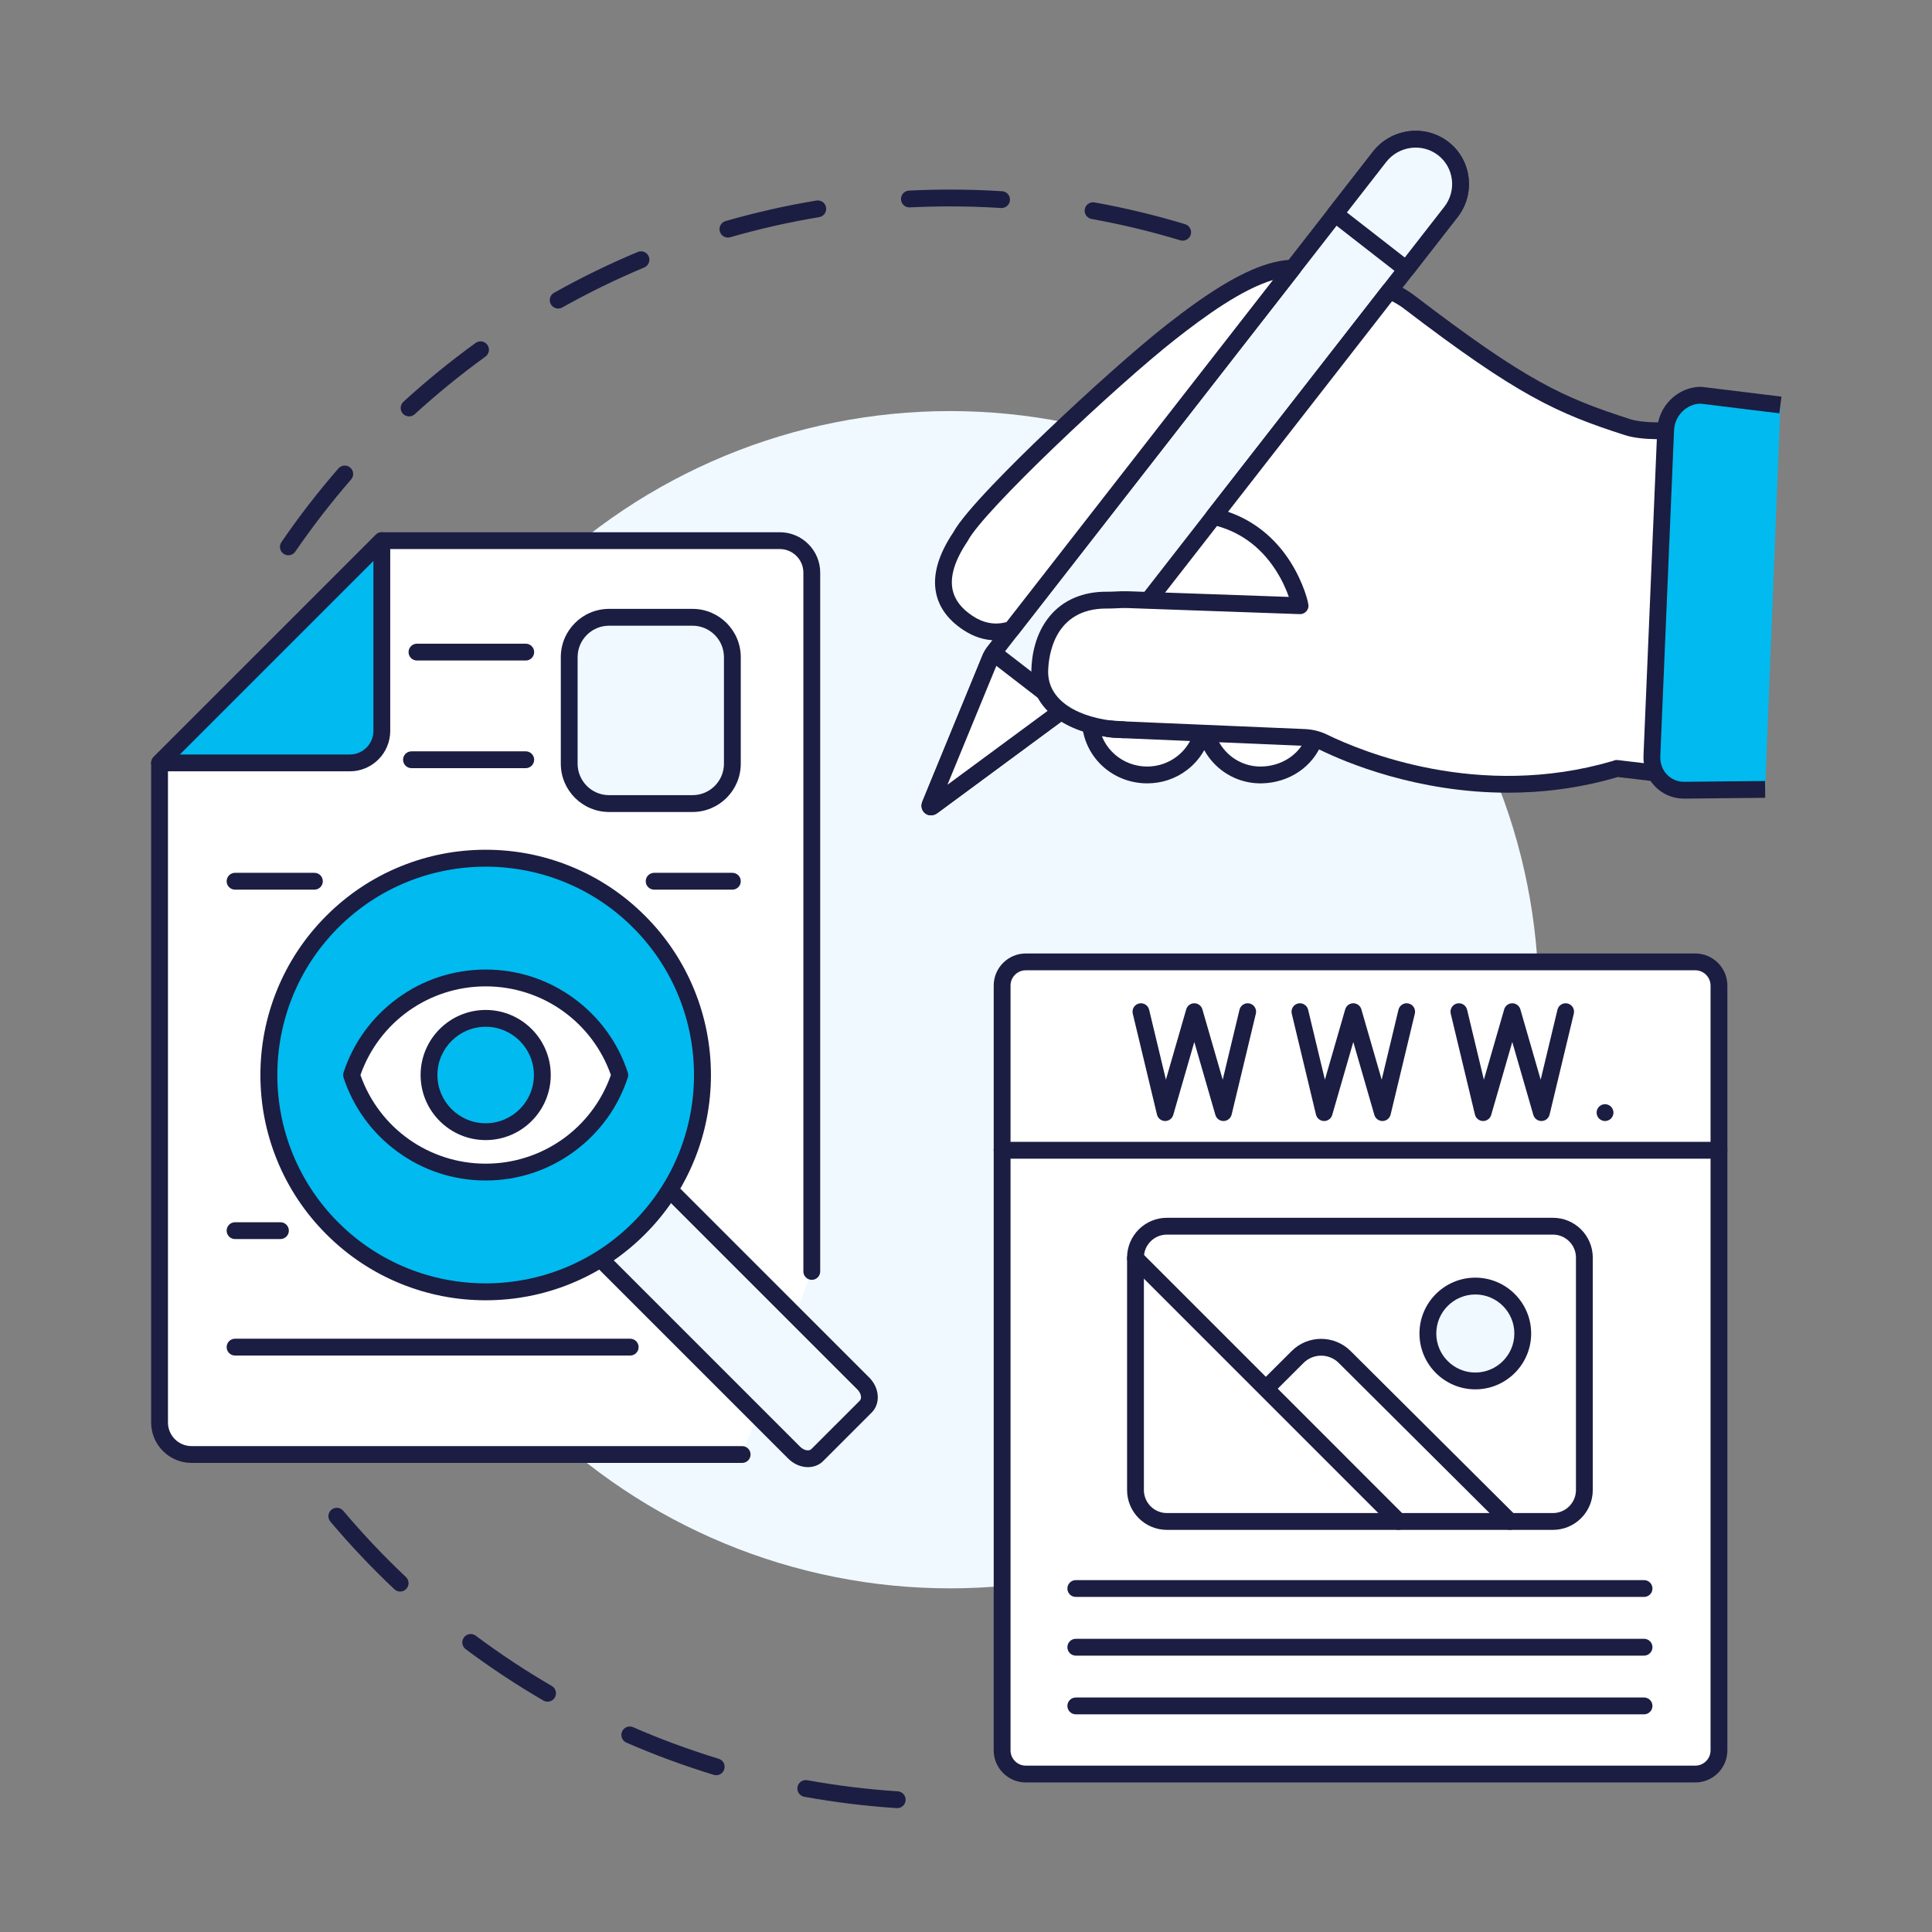 <svg xmlns="http://www.w3.org/2000/svg" xmlns:xlink="http://www.w3.org/1999/xlink" width="1080" zoomAndPan="magnify" viewBox="0 0 810 810" height="1080" preserveAspectRatio="xMidYMid meet" version="1.0"><rect x="0" y="0" width="810" height="810" fill="#808080" stroke="none"/><defs><clipPath id="0170b50189"><path d="M 137 632 L 380 632 L 380 758.422 L 137 758.422 Z M 137 632 " clip-rule="nonzero"/></clipPath><clipPath id="b249749624"><path d="M 692 165 L 746.953 165 L 746.953 332 L 692 332 Z M 692 165 " clip-rule="nonzero"/></clipPath><clipPath id="f919041a2e"><path d="M 689 162 L 746.953 162 L 746.953 335 L 689 335 Z M 689 162 " clip-rule="nonzero"/></clipPath></defs><g clip-path="url(#0170b50189)"><path fill="#1c1d42" d="M 376.176 758.066 C 376.098 758.066 376.02 758.066 375.941 758.059 C 362.969 757.215 349.93 755.617 337.191 753.301 C 335.273 752.953 334.004 751.117 334.352 749.203 C 334.699 747.285 336.535 746.012 338.453 746.363 C 350.926 748.629 363.691 750.195 376.398 751.023 C 378.344 751.148 379.816 752.828 379.688 754.77 C 379.566 756.637 378.016 758.066 376.176 758.066 Z M 300.277 744.266 C 299.938 744.266 299.594 744.219 299.25 744.113 C 286.844 740.336 274.52 735.789 262.621 730.602 C 260.836 729.82 260.023 727.742 260.801 725.957 C 261.578 724.172 263.656 723.355 265.441 724.137 C 277.09 729.215 289.156 733.668 301.305 737.367 C 303.168 737.934 304.219 739.902 303.648 741.766 C 303.188 743.289 301.789 744.266 300.277 744.266 Z M 229.57 713.43 C 228.969 713.43 228.359 713.273 227.801 712.953 C 216.594 706.434 205.637 699.191 195.234 691.418 C 193.672 690.254 193.352 688.043 194.52 686.484 C 195.684 684.926 197.895 684.605 199.453 685.77 C 209.641 693.379 220.371 700.473 231.344 706.855 C 233.027 707.832 233.602 709.992 232.621 711.676 C 231.965 712.801 230.785 713.43 229.57 713.43 Z M 167.762 667.266 C 166.895 667.266 166.023 666.945 165.344 666.305 C 155.902 657.402 146.875 647.859 138.512 637.941 C 137.258 636.453 137.445 634.23 138.934 632.973 C 140.426 631.719 142.648 631.906 143.906 633.398 C 152.094 643.109 160.934 652.457 170.18 661.172 C 171.598 662.508 171.664 664.742 170.328 666.156 C 169.633 666.895 168.699 667.266 167.762 667.266 Z M 167.762 667.266 " fill-opacity="1" fill-rule="nonzero"/></g><path fill="#1c1d42" d="M 120.895 232.801 C 120.207 232.801 119.512 232.602 118.902 232.184 C 117.297 231.082 116.887 228.887 117.988 227.281 C 125.32 216.586 133.359 206.195 141.875 196.398 C 143.152 194.93 145.383 194.773 146.852 196.051 C 148.32 197.328 148.477 199.555 147.199 201.023 C 138.855 210.621 130.984 220.797 123.805 231.27 C 123.121 232.266 122.016 232.801 120.895 232.801 Z M 171.512 174.574 C 170.559 174.574 169.605 174.188 168.91 173.426 C 167.598 171.988 167.695 169.758 169.133 168.445 C 178.711 159.684 188.895 151.387 199.402 143.785 C 200.977 142.645 203.184 142.996 204.324 144.574 C 205.465 146.152 205.113 148.355 203.535 149.5 C 193.246 156.945 183.273 165.07 173.895 173.648 C 173.215 174.27 172.363 174.574 171.512 174.574 Z M 234.02 129.352 C 232.785 129.352 231.59 128.703 230.941 127.551 C 229.988 125.852 230.594 123.703 232.289 122.75 C 243.613 116.395 255.418 110.637 267.379 105.633 C 269.176 104.883 271.242 105.73 271.992 107.527 C 272.746 109.324 271.898 111.391 270.102 112.141 C 258.391 117.039 246.828 122.676 235.742 128.898 C 235.195 129.207 234.605 129.352 234.02 129.352 Z M 495.844 100.898 C 495.504 100.898 495.16 100.852 494.82 100.746 C 482.672 97.066 470.164 94.059 457.648 91.805 C 455.73 91.461 454.457 89.629 454.801 87.711 C 455.148 85.793 456.98 84.52 458.898 84.863 C 471.684 87.168 484.457 90.238 496.863 93.996 C 498.727 94.562 499.781 96.531 499.219 98.395 C 498.754 99.918 497.355 100.898 495.844 100.898 Z M 305.18 99.602 C 303.648 99.602 302.238 98.594 301.793 97.047 C 301.254 95.176 302.336 93.223 304.207 92.684 C 316.664 89.102 329.473 86.203 342.277 84.078 C 344.199 83.762 346.016 85.059 346.336 86.98 C 346.652 88.902 345.355 90.719 343.434 91.035 C 330.895 93.117 318.352 95.953 306.156 99.461 C 305.832 99.555 305.504 99.602 305.18 99.602 Z M 419.914 87.215 C 419.84 87.215 419.762 87.211 419.688 87.207 C 412.613 86.758 405.418 86.531 398.301 86.531 C 392.691 86.531 387.023 86.672 381.445 86.949 C 379.504 87.047 377.844 85.551 377.746 83.605 C 377.652 81.66 379.148 80.004 381.094 79.906 C 386.789 79.621 392.574 79.477 398.301 79.477 C 405.566 79.477 412.914 79.711 420.133 80.168 C 422.078 80.289 423.555 81.965 423.43 83.91 C 423.312 85.777 421.758 87.215 419.914 87.215 Z M 419.914 87.215 " fill-opacity="1" fill-rule="nonzero"/><path fill="#f0f9ff" d="M 645.09 419.133 C 645.09 423.172 644.992 427.207 644.793 431.242 C 644.594 435.277 644.297 439.301 643.902 443.32 C 643.504 447.34 643.012 451.348 642.418 455.344 C 641.824 459.34 641.137 463.316 640.348 467.277 C 639.559 471.238 638.676 475.18 637.695 479.098 C 636.711 483.016 635.637 486.906 634.461 490.77 C 633.289 494.637 632.023 498.469 630.664 502.273 C 629.301 506.074 627.848 509.844 626.305 513.574 C 624.758 517.305 623.121 520.996 621.395 524.648 C 619.668 528.301 617.852 531.906 615.949 535.469 C 614.047 539.031 612.055 542.543 609.977 546.008 C 607.902 549.473 605.742 552.883 603.496 556.242 C 601.254 559.598 598.93 562.898 596.523 566.145 C 594.117 569.387 591.633 572.57 589.07 575.691 C 586.508 578.816 583.871 581.871 581.16 584.867 C 578.445 587.859 575.664 590.781 572.809 593.637 C 569.949 596.492 567.027 599.277 564.035 601.992 C 561.043 604.703 557.984 607.34 554.863 609.902 C 551.738 612.465 548.559 614.949 545.312 617.355 C 542.07 619.762 538.766 622.086 535.41 624.328 C 532.051 626.574 528.641 628.734 525.176 630.809 C 521.711 632.887 518.199 634.875 514.637 636.781 C 511.074 638.684 507.469 640.5 503.816 642.227 C 500.164 643.953 496.473 645.59 492.742 647.137 C 489.012 648.68 485.246 650.133 481.441 651.496 C 477.641 652.855 473.805 654.121 469.941 655.293 C 466.074 656.465 462.184 657.543 458.266 658.523 C 454.348 659.508 450.41 660.391 446.445 661.18 C 442.484 661.965 438.508 662.656 434.512 663.25 C 430.516 663.844 426.512 664.336 422.492 664.73 C 418.473 665.129 414.445 665.426 410.41 665.625 C 406.375 665.82 402.34 665.922 398.301 665.922 C 394.262 665.922 390.227 665.82 386.191 665.625 C 382.156 665.426 378.133 665.129 374.113 664.73 C 370.094 664.336 366.086 663.844 362.09 663.25 C 358.094 662.656 354.117 661.965 350.156 661.18 C 346.195 660.391 342.254 659.508 338.336 658.523 C 334.418 657.543 330.527 656.465 326.664 655.293 C 322.797 654.121 318.965 652.855 315.16 651.496 C 311.359 650.133 307.59 648.68 303.859 647.137 C 300.129 645.59 296.438 643.953 292.785 642.227 C 289.133 640.5 285.527 638.684 281.965 636.781 C 278.402 634.875 274.891 632.887 271.426 630.809 C 267.961 628.734 264.551 626.574 261.191 624.328 C 257.836 622.086 254.535 619.762 251.289 617.355 C 248.047 614.949 244.863 612.465 241.738 609.902 C 238.617 607.34 235.562 604.703 232.566 601.992 C 229.574 599.277 226.652 596.492 223.797 593.637 C 220.938 590.781 218.156 587.859 215.441 584.867 C 212.73 581.871 210.094 578.816 207.531 575.691 C 204.969 572.57 202.484 569.387 200.078 566.145 C 197.672 562.898 195.348 559.598 193.105 556.242 C 190.859 552.883 188.699 549.473 186.625 546.008 C 184.547 542.543 182.559 539.031 180.652 535.469 C 178.75 531.906 176.934 528.301 175.207 524.648 C 173.48 520.996 171.844 517.305 170.297 513.574 C 168.754 509.844 167.301 506.074 165.938 502.273 C 164.578 498.469 163.312 494.637 162.141 490.77 C 160.969 486.906 159.891 483.016 158.91 479.098 C 157.926 475.18 157.043 471.238 156.254 467.277 C 155.465 463.316 154.777 459.34 154.184 455.344 C 153.59 451.348 153.098 447.34 152.699 443.32 C 152.305 439.301 152.008 435.277 151.809 431.242 C 151.613 427.207 151.512 423.172 151.512 419.133 C 151.512 415.094 151.613 411.059 151.809 407.023 C 152.008 402.988 152.305 398.961 152.699 394.941 C 153.098 390.922 153.59 386.918 154.184 382.922 C 154.777 378.926 155.465 374.949 156.254 370.984 C 157.043 367.023 157.926 363.086 158.91 359.168 C 159.891 355.25 160.969 351.359 162.141 347.492 C 163.312 343.629 164.578 339.793 165.938 335.992 C 167.301 332.188 168.754 328.422 170.297 324.691 C 171.844 320.961 173.48 317.27 175.207 313.617 C 176.934 309.965 178.75 306.359 180.652 302.797 C 182.559 299.234 184.547 295.723 186.625 292.258 C 188.699 288.793 190.859 285.383 193.105 282.023 C 195.348 278.664 197.672 275.363 200.078 272.121 C 202.484 268.875 204.969 265.695 207.531 262.57 C 210.094 259.449 212.73 256.391 215.441 253.398 C 218.156 250.406 220.938 247.484 223.797 244.625 C 226.652 241.77 229.574 238.988 232.566 236.273 C 235.562 233.562 238.617 230.926 241.738 228.363 C 244.863 225.801 248.047 223.316 251.289 220.91 C 254.535 218.504 257.836 216.18 261.191 213.934 C 264.551 211.691 267.961 209.531 271.426 207.453 C 274.891 205.379 278.402 203.387 281.965 201.484 C 285.527 199.582 289.133 197.766 292.785 196.039 C 296.438 194.312 300.129 192.676 303.859 191.129 C 307.59 189.582 311.359 188.129 315.16 186.77 C 318.965 185.41 322.797 184.145 326.664 182.969 C 330.527 181.797 334.418 180.723 338.336 179.738 C 342.254 178.758 346.195 177.875 350.156 177.086 C 354.117 176.297 358.094 175.609 362.09 175.016 C 366.086 174.422 370.094 173.93 374.113 173.531 C 378.133 173.137 382.156 172.84 386.191 172.641 C 390.227 172.441 394.262 172.344 398.301 172.344 C 402.34 172.344 406.375 172.441 410.41 172.641 C 414.445 172.84 418.473 173.137 422.492 173.531 C 426.512 173.93 430.516 174.422 434.512 175.016 C 438.508 175.609 442.484 176.297 446.445 177.086 C 450.41 177.875 454.348 178.758 458.266 179.738 C 462.184 180.723 466.074 181.797 469.941 182.969 C 473.805 184.145 477.641 185.41 481.441 186.77 C 485.246 188.129 489.012 189.582 492.742 191.129 C 496.473 192.676 500.164 194.312 503.816 196.039 C 507.469 197.766 511.074 199.582 514.637 201.484 C 518.199 203.387 521.711 205.379 525.176 207.453 C 528.641 209.531 532.051 211.691 535.41 213.934 C 538.766 216.18 542.07 218.504 545.312 220.91 C 548.559 223.316 551.738 225.801 554.863 228.363 C 557.984 230.926 561.043 233.562 564.035 236.273 C 567.027 238.988 569.949 241.77 572.809 244.625 C 575.664 247.484 578.445 250.406 581.16 253.398 C 583.871 256.391 586.508 259.449 589.07 262.57 C 591.633 265.695 594.117 268.875 596.523 272.121 C 598.93 275.363 601.254 278.664 603.5 282.023 C 605.742 285.383 607.902 288.793 609.977 292.258 C 612.055 295.723 614.047 299.234 615.949 302.797 C 617.852 306.359 619.668 309.965 621.395 313.617 C 623.121 317.27 624.758 320.961 626.305 324.691 C 627.848 328.422 629.301 332.188 630.664 335.992 C 632.023 339.793 633.289 343.629 634.461 347.492 C 635.637 351.359 636.711 355.25 637.695 359.168 C 638.676 363.086 639.559 367.023 640.348 370.984 C 641.137 374.949 641.824 378.926 642.418 382.922 C 643.012 386.918 643.504 390.922 643.902 394.941 C 644.297 398.961 644.594 402.988 644.793 407.023 C 644.992 411.059 645.09 415.094 645.09 419.133 Z M 645.09 419.133 " fill-opacity="1" fill-rule="nonzero"/><path fill="#ffffff" d="M 457.227 304.051 C 458.59 315.98 468.691 324.898 480.98 324.898 C 492.012 324.898 501.23 317.59 504.008 307.445 L 505.828 307.484 C 508.582 317.664 517.809 325.102 528.859 324.898 C 539.219 324.711 547.824 318.707 551.133 309.816 L 567.617 258.188 C 567.617 258.188 546.898 196.332 508.164 190.629 C 469.43 184.922 434 239.871 434 239.871 L 457.117 270.199 Z M 457.227 304.051 " fill-opacity="1" fill-rule="nonzero"/><path fill="#1c1d42" d="M 528.43 328.43 C 518.496 328.43 509.57 322.969 504.887 314.5 C 503.09 317.699 500.656 320.531 497.734 322.773 C 492.922 326.473 487.129 328.426 480.98 328.426 C 474.188 328.426 467.688 326 462.676 321.598 C 457.664 317.188 454.48 311.098 453.723 304.453 C 453.707 304.324 453.699 304.191 453.699 304.062 L 453.598 271.395 L 431.195 242.008 C 430.293 240.828 430.23 239.211 431.035 237.961 C 431.406 237.387 440.281 223.719 454.125 210.555 C 462.336 202.75 470.594 196.762 478.668 192.758 C 489.02 187.621 499.117 185.73 508.676 187.141 C 518.207 188.543 527.449 193.195 536.145 200.961 C 542.934 207.027 549.414 215.012 555.414 224.691 C 565.531 241.027 570.742 256.422 570.961 257.066 C 571.195 257.777 571.203 258.547 570.977 259.262 L 554.492 310.887 C 554.473 310.941 554.457 310.992 554.438 311.043 C 550.59 321.391 540.574 328.211 528.926 328.426 C 528.758 328.43 528.594 328.43 528.43 328.43 Z M 504.004 303.918 C 504.031 303.918 504.059 303.918 504.086 303.918 L 505.906 303.961 C 507.469 303.996 508.82 305.055 509.23 306.562 C 511.637 315.449 519.684 321.539 528.797 321.375 C 537.5 321.215 544.949 316.227 547.797 308.66 L 563.895 258.246 C 562.547 254.516 557.582 241.559 549.348 228.289 C 540.609 214.215 526.281 196.863 507.648 194.117 C 475.676 189.406 445.109 230.09 438.344 239.754 L 459.922 268.062 C 460.391 268.672 460.645 269.418 460.645 270.188 L 460.754 303.836 C 461.992 313.848 470.656 321.375 480.984 321.375 C 490.141 321.375 498.211 315.262 500.605 306.512 C 501.023 304.977 502.422 303.918 504.004 303.918 Z M 504.004 303.918 " fill-opacity="1" fill-rule="nonzero"/><path fill="#f0f9ff" d="M 605.066 62.27 C 596.836 55.918 584.824 57.492 578.379 65.766 L 417.266 272.602 C 416.535 273.543 415.898 274.543 415.383 275.57 L 390.102 337.059 C 389.516 338.223 390.164 338.727 391.152 337.875 L 444.688 298.383 C 445.555 297.633 446.371 296.77 447.102 295.832 L 608.316 88.863 C 614.762 80.586 613.301 68.621 605.066 62.27 Z M 605.066 62.27 " fill-opacity="1" fill-rule="nonzero"/><path fill="#1c1d42" d="M 390.305 341.832 C 389.336 341.832 388.48 341.48 387.871 341.004 C 386.668 340.066 385.703 338.105 386.883 335.617 L 412.121 274.23 C 412.156 274.148 412.191 274.066 412.23 273.988 C 412.852 272.754 413.609 271.559 414.48 270.438 L 575.598 63.598 C 583.25 53.777 597.434 51.926 607.219 59.477 C 611.926 63.105 614.93 68.379 615.684 74.316 C 616.445 80.32 614.816 86.258 611.098 91.027 L 449.883 297.996 C 449.008 299.117 448.035 300.145 446.992 301.051 C 446.922 301.109 446.852 301.164 446.777 301.219 L 393.336 340.645 C 392.293 341.504 391.246 341.832 390.305 341.832 Z M 390.102 337.059 L 390.105 337.059 Z M 418.59 277.043 L 397.223 329.012 L 442.477 295.629 C 443.133 295.051 443.754 294.387 444.316 293.664 L 605.535 86.695 C 608.09 83.414 609.211 79.332 608.688 75.203 C 608.172 71.141 606.121 67.535 602.914 65.062 C 596.191 59.875 586.434 61.164 581.16 67.934 L 420.047 274.77 C 419.484 275.492 418.992 276.258 418.59 277.043 Z M 444.684 298.383 L 444.688 298.383 Z M 444.684 298.383 " fill-opacity="1" fill-rule="nonzero"/><path fill="#f0f9ff" d="M 605.066 62.27 C 596.836 55.918 584.824 57.492 578.379 65.766 L 559.758 89.672 C 559.812 89.723 559.891 89.797 559.891 89.797 L 589.148 112.574 L 589.711 112.75 L 608.316 88.863 C 614.762 80.586 613.301 68.621 605.066 62.27 Z M 605.066 62.27 " fill-opacity="1" fill-rule="nonzero"/><path fill="#1c1d42" d="M 589.707 116.273 C 589.359 116.273 589.004 116.223 588.66 116.113 L 588.098 115.941 C 587.695 115.812 587.316 115.617 586.98 115.355 L 557.723 92.578 C 557.645 92.516 557.57 92.453 557.496 92.383 L 557.379 92.277 C 556.02 91.035 555.844 88.957 556.977 87.508 L 575.598 63.598 C 583.25 53.777 597.434 51.926 607.223 59.477 C 611.926 63.105 614.93 68.379 615.684 74.316 C 616.445 80.32 614.816 86.258 611.098 91.027 L 592.492 114.914 C 591.812 115.789 590.777 116.273 589.707 116.273 Z M 564.695 89.07 L 588.965 107.965 L 605.535 86.695 C 608.09 83.414 609.211 79.332 608.688 75.203 C 608.172 71.141 606.121 67.535 602.914 65.062 C 596.191 59.875 586.434 61.164 581.16 67.934 Z M 564.695 89.07 " fill-opacity="1" fill-rule="nonzero"/><path fill="#ffffff" d="M 446.305 296.758 L 416.469 273.734 C 416.07 274.336 415.695 274.945 415.383 275.57 L 390.102 337.059 C 389.516 338.223 390.164 338.727 391.152 337.875 L 444.684 298.383 C 445.254 297.891 445.789 297.336 446.305 296.758 Z M 446.305 296.758 " fill-opacity="1" fill-rule="nonzero"/><path fill="#1c1d42" d="M 390.305 341.832 C 389.336 341.832 388.484 341.48 387.871 341.004 C 386.668 340.07 385.703 338.105 386.883 335.617 L 412.121 274.23 C 412.156 274.148 412.191 274.066 412.23 273.988 C 412.574 273.301 413 272.582 413.531 271.785 C 414.07 270.969 414.926 270.418 415.891 270.258 C 416.859 270.098 417.848 270.348 418.621 270.945 L 448.457 293.965 C 449.234 294.562 449.723 295.453 449.816 296.43 C 449.906 297.402 449.59 298.371 448.938 299.102 C 448.238 299.887 447.621 300.508 446.992 301.051 C 446.922 301.109 446.852 301.168 446.777 301.219 L 393.336 340.645 C 392.293 341.504 391.246 341.832 390.305 341.832 Z M 388.844 335.207 Z M 417.723 279.156 L 397.223 329.012 L 440.734 296.914 Z M 417.723 279.156 " fill-opacity="1" fill-rule="nonzero"/><path fill="#ffffff" d="M 405.766 261.141 C 412.051 265.309 418.215 265.73 424.035 263.91 L 542.051 112.406 C 526.895 112.723 507.746 126.016 490.508 139.559 C 467.738 157.449 409.863 211.23 402.668 225.051 C 392.344 240.367 393.109 252.75 405.766 261.141 Z M 405.766 261.141 " fill-opacity="1" fill-rule="nonzero"/><path fill="#1c1d42" d="M 417.574 268.465 C 412.828 268.465 408.223 267 403.816 264.078 C 397.484 259.879 393.652 254.637 392.434 248.492 C 390.957 241.07 393.383 232.574 399.641 223.238 C 404.426 214.324 425.887 193.156 438.312 181.281 C 456.59 163.812 476.688 145.934 488.332 136.785 C 505.648 123.18 525.566 109.223 541.977 108.879 C 542 108.879 542.027 108.879 542.051 108.879 C 543.383 108.879 544.602 109.629 545.203 110.824 C 545.812 112.039 545.668 113.5 544.832 114.57 L 426.816 266.078 C 426.375 266.645 425.773 267.062 425.086 267.277 C 422.551 268.07 420.043 268.465 417.574 268.465 Z M 407.715 258.203 C 412.309 261.25 416.98 262.113 421.961 260.836 L 533.699 117.391 C 520.641 121.312 505.289 132.43 492.688 142.332 C 468.035 161.699 412.32 214.156 405.797 226.68 C 405.734 226.797 405.668 226.91 405.594 227.02 C 400.348 234.805 398.246 241.566 399.352 247.117 C 400.191 251.352 403.004 255.078 407.715 258.203 Z M 407.715 258.203 " fill-opacity="1" fill-rule="nonzero"/><path fill="#ffffff" d="M 682.277 179.055 C 653.59 169.816 637.77 162.512 590.801 126.629 C 588.527 124.891 585.797 123.316 582.605 121.867 L 508.863 216.539 C 538.82 223.316 545.172 253.934 545.066 253.949 L 544.953 253.949 L 472.621 251.402 C 469.84 251.305 467.066 251.637 464.285 251.605 C 444.348 251.383 436.312 266.059 435.926 281.137 C 435.594 294.043 446.938 303.359 465.926 305.668 L 466.863 305.789 L 546.871 309.18 C 549.688 309.301 552.453 309.98 554.984 311.219 C 568.645 317.906 619.723 339.562 677.785 322.242 L 677.84 322.168 L 704.492 325.312 L 710.41 179.605 C 710.41 179.605 692.039 182.199 682.277 179.055 Z M 682.277 179.055 " fill-opacity="1" fill-rule="nonzero"/><path fill="#1c1d42" d="M 632.207 332.34 C 593.996 332.344 563.922 319.52 553.434 314.387 C 551.355 313.371 549.098 312.805 546.723 312.703 L 466.715 309.312 C 466.613 309.309 466.512 309.301 466.41 309.285 L 465.473 309.164 C 444.703 306.637 432.02 295.863 432.398 281.047 C 432.559 274.754 434.02 265.719 440.051 258.391 C 445.699 251.531 454.09 247.957 464.324 248.078 C 465.492 248.09 466.676 248.035 467.926 247.973 C 469.48 247.898 471.09 247.82 472.742 247.879 L 540.348 250.258 C 539.316 247.32 537.551 243.152 534.703 238.797 C 528.191 228.832 519.234 222.5 508.086 219.977 C 506.906 219.711 505.949 218.859 505.543 217.723 C 505.137 216.586 505.34 215.324 506.082 214.371 L 579.824 119.699 C 580.824 118.414 582.578 117.98 584.062 118.656 C 587.559 120.242 590.465 121.934 592.941 123.824 C 639.996 159.773 655.109 166.602 683.359 175.699 C 690.734 178.074 705.031 176.805 709.914 176.113 C 710.953 175.969 712 176.289 712.773 176.992 C 713.551 177.695 713.973 178.703 713.93 179.75 L 708.016 325.457 C 707.977 326.438 707.527 327.355 706.781 327.996 C 706.035 328.633 705.055 328.93 704.078 328.812 L 678.285 325.77 C 662.18 330.516 646.613 332.34 632.207 332.34 Z M 467.164 302.273 L 547.02 305.66 C 550.375 305.801 553.574 306.605 556.531 308.051 C 570.395 314.836 619.895 335.613 676.254 319.016 C 676.863 318.711 677.555 318.582 678.25 318.664 L 701.125 321.363 L 706.719 183.578 C 700.484 184.172 688.727 184.836 681.195 182.414 C 652.719 173.242 636.375 165.883 588.66 129.43 C 587.23 128.34 585.547 127.285 583.633 126.289 L 514.863 214.574 C 525.66 218.27 534.664 225.504 541.113 235.73 C 546.469 244.219 548.66 252.711 548.59 254.121 C 548.504 255.832 547.195 257.238 545.496 257.449 C 545.352 257.465 545.207 257.477 545.066 257.477 L 544.957 257.477 C 544.914 257.477 544.871 257.473 544.832 257.473 L 472.496 254.926 C 471.137 254.879 469.742 254.945 468.27 255.02 C 466.969 255.082 465.625 255.145 464.25 255.133 C 464.113 255.129 463.977 255.129 463.844 255.129 C 441.836 255.129 439.609 275.082 439.449 281.227 C 439.316 286.512 441.488 291.023 445.914 294.648 C 450.641 298.516 457.707 301.117 466.352 302.168 Z M 467.164 302.273 " fill-opacity="1" fill-rule="nonzero"/><g clip-path="url(#b249749624)"><path fill="#01baef" d="M 746.441 169.789 L 713.074 165.695 C 705.266 165.734 698.664 172.246 698.328 180.234 L 692.562 316.91 C 692.227 324.898 698.285 331.34 706.094 331.301 L 740.035 330.957 Z M 746.441 169.789 " fill-opacity="1" fill-rule="nonzero"/></g><g clip-path="url(#f919041a2e)"><path fill="#1c1d42" d="M 706.035 334.828 C 701.367 334.828 697.047 333.004 693.852 329.684 C 690.543 326.254 688.836 321.664 689.043 316.762 L 694.805 180.086 C 695.219 170.258 703.406 162.219 713.059 162.168 C 713.207 162.168 713.355 162.176 713.504 162.195 L 746.871 166.289 L 746.012 173.289 L 712.887 169.223 C 707.035 169.371 702.105 174.332 701.852 180.383 L 696.086 317.059 C 695.961 320.016 696.973 322.762 698.93 324.789 C 700.797 326.73 703.34 327.793 706.074 327.773 L 740 327.434 L 740.07 334.484 L 706.129 334.828 C 706.098 334.828 706.066 334.828 706.035 334.828 Z M 706.035 334.828 " fill-opacity="1" fill-rule="nonzero"/></g><path fill="#ffffff" d="M 464.922 305.539 L 471.039 305.965 Z M 464.922 305.539 " fill-opacity="1" fill-rule="nonzero"/><path fill="#1c1d42" d="M 471.043 309.492 C 470.961 309.492 470.879 309.488 470.793 309.484 L 464.68 309.059 C 462.734 308.922 461.27 307.234 461.406 305.293 C 461.543 303.352 463.227 301.883 465.168 302.02 L 471.285 302.449 C 473.23 302.586 474.695 304.27 474.559 306.211 C 474.43 308.07 472.879 309.492 471.043 309.492 Z M 471.043 309.492 " fill-opacity="1" fill-rule="nonzero"/><path fill="#ffffff" d="M 340.348 533.055 L 340.348 240.086 C 340.348 232.676 334.34 226.668 326.93 226.668 L 160.082 226.668 L 66.895 319.855 L 66.895 596.391 C 66.895 603.805 72.902 609.809 80.312 609.809 L 311.152 609.809 Z M 340.348 533.055 " fill-opacity="1" fill-rule="nonzero"/><path fill="#1c1d42" d="M 311.152 613.336 L 80.312 613.336 C 70.969 613.336 63.367 605.734 63.367 596.391 L 63.367 319.855 C 63.367 318.922 63.738 318.023 64.402 317.363 L 157.59 224.176 C 158.25 223.516 159.148 223.141 160.082 223.141 L 326.93 223.141 C 336.273 223.141 343.875 230.742 343.875 240.086 L 343.875 533.055 C 343.875 535.004 342.293 536.582 340.348 536.582 C 338.398 536.582 336.82 535.004 336.82 533.055 L 336.82 240.086 C 336.82 234.633 332.383 230.195 326.93 230.195 L 161.543 230.195 L 70.422 321.316 L 70.422 596.391 C 70.422 601.848 74.859 606.285 80.312 606.285 L 311.152 606.285 C 313.098 606.285 314.68 607.863 314.68 609.812 C 314.68 611.758 313.098 613.336 311.152 613.336 Z M 311.152 613.336 " fill-opacity="1" fill-rule="nonzero"/><path fill="#01baef" d="M 146.664 319.855 L 66.895 319.855 L 160.082 226.668 L 160.082 306.438 C 160.082 313.848 154.074 319.855 146.664 319.855 Z M 146.664 319.855 " fill-opacity="1" fill-rule="nonzero"/><path fill="#1c1d42" d="M 146.664 323.383 L 66.895 323.383 C 65.469 323.383 64.184 322.523 63.637 321.207 C 63.09 319.887 63.391 318.371 64.402 317.363 L 157.59 224.176 C 158.598 223.168 160.113 222.863 161.43 223.41 C 162.75 223.957 163.609 225.242 163.609 226.668 L 163.609 306.438 C 163.609 315.781 156.008 323.383 146.664 323.383 Z M 75.406 316.328 L 146.664 316.328 C 152.117 316.328 156.555 311.891 156.555 306.438 L 156.555 235.184 Z M 75.406 316.328 " fill-opacity="1" fill-rule="nonzero"/><path fill="#f0f9ff" d="M 275.852 493.949 L 361.969 580.066 C 364.91 583.008 365.363 587.324 362.984 589.707 L 342.621 610.07 C 340.238 612.449 335.922 611.996 332.98 609.055 L 246.863 522.938 Z M 275.852 493.949 " fill-opacity="1" fill-rule="nonzero"/><path fill="#1c1d42" d="M 338.73 615.105 C 335.863 615.105 332.84 613.898 330.488 611.547 L 244.371 525.43 C 242.992 524.055 242.992 521.82 244.371 520.445 C 245.75 519.066 247.98 519.066 249.359 520.445 L 335.477 606.562 C 337.145 608.23 339.266 608.434 340.125 607.574 L 360.492 587.211 C 361.352 586.352 361.145 584.23 359.477 582.562 L 273.359 496.445 C 271.98 495.066 271.98 492.836 273.359 491.457 C 274.734 490.078 276.969 490.078 278.344 491.457 L 364.461 577.574 C 368.773 581.887 369.23 588.445 365.477 592.199 L 345.113 612.562 C 343.406 614.27 341.121 615.105 338.73 615.105 Z M 338.73 615.105 " fill-opacity="1" fill-rule="nonzero"/><path fill="#01baef" d="M 294.539 450.707 C 294.539 452.195 294.5 453.68 294.43 455.168 C 294.355 456.652 294.246 458.137 294.102 459.617 C 293.953 461.098 293.773 462.574 293.555 464.047 C 293.336 465.52 293.082 466.984 292.789 468.441 C 292.5 469.902 292.176 471.352 291.812 472.797 C 291.453 474.238 291.055 475.672 290.621 477.098 C 290.191 478.52 289.723 479.934 289.223 481.336 C 288.723 482.734 288.188 484.125 287.617 485.5 C 287.047 486.871 286.445 488.234 285.809 489.578 C 285.172 490.922 284.504 492.25 283.801 493.562 C 283.102 494.875 282.367 496.172 281.602 497.445 C 280.836 498.723 280.043 499.98 279.215 501.215 C 278.387 502.453 277.531 503.668 276.645 504.863 C 275.758 506.059 274.844 507.234 273.898 508.383 C 272.957 509.531 271.984 510.66 270.984 511.762 C 269.984 512.863 268.961 513.941 267.91 514.992 C 266.855 516.047 265.777 517.07 264.676 518.07 C 263.574 519.07 262.449 520.043 261.297 520.984 C 260.148 521.93 258.977 522.844 257.781 523.73 C 256.586 524.617 255.367 525.473 254.133 526.301 C 252.895 527.129 251.637 527.922 250.359 528.688 C 249.086 529.453 247.789 530.188 246.477 530.887 C 245.168 531.59 243.836 532.258 242.492 532.895 C 241.148 533.531 239.789 534.133 238.414 534.703 C 237.039 535.27 235.648 535.809 234.25 536.309 C 232.848 536.809 231.438 537.277 230.012 537.707 C 228.59 538.141 227.156 538.535 225.711 538.898 C 224.27 539.258 222.816 539.586 221.355 539.875 C 219.898 540.164 218.434 540.422 216.961 540.637 C 215.488 540.855 214.012 541.039 212.531 541.184 C 211.051 541.332 209.566 541.441 208.082 541.512 C 206.594 541.586 205.109 541.621 203.621 541.621 C 202.133 541.621 200.645 541.586 199.16 541.512 C 197.672 541.441 196.191 541.332 194.707 541.184 C 193.227 541.039 191.75 540.855 190.281 540.637 C 188.809 540.422 187.344 540.164 185.883 539.875 C 184.426 539.586 182.973 539.258 181.527 538.898 C 180.086 538.535 178.652 538.141 177.227 537.707 C 175.805 537.277 174.391 536.809 172.992 536.309 C 171.59 535.809 170.203 535.27 168.828 534.703 C 167.453 534.133 166.094 533.531 164.75 532.895 C 163.402 532.258 162.074 531.59 160.762 530.887 C 159.449 530.188 158.156 529.453 156.879 528.688 C 155.602 527.922 154.348 527.129 153.109 526.301 C 151.871 525.473 150.656 524.617 149.461 523.73 C 148.266 522.844 147.094 521.93 145.941 520.984 C 144.793 520.043 143.668 519.07 142.562 518.07 C 141.461 517.07 140.383 516.047 139.332 514.992 C 138.281 513.941 137.254 512.863 136.254 511.762 C 135.258 510.66 134.285 509.531 133.34 508.383 C 132.398 507.234 131.48 506.059 130.594 504.863 C 129.707 503.668 128.852 502.453 128.027 501.215 C 127.199 499.98 126.402 498.723 125.637 497.445 C 124.875 496.172 124.141 494.875 123.438 493.562 C 122.738 492.25 122.07 490.922 121.434 489.578 C 120.797 488.234 120.191 486.871 119.625 485.5 C 119.055 484.125 118.52 482.734 118.02 481.336 C 117.516 479.934 117.051 478.52 116.617 477.098 C 116.188 475.672 115.789 474.238 115.43 472.797 C 115.066 471.352 114.742 469.902 114.449 468.441 C 114.16 466.984 113.906 465.52 113.688 464.047 C 113.469 462.574 113.285 461.098 113.141 459.617 C 112.996 458.137 112.887 456.652 112.812 455.168 C 112.738 453.68 112.703 452.195 112.703 450.707 C 112.703 449.219 112.738 447.73 112.812 446.246 C 112.887 444.758 112.996 443.273 113.141 441.793 C 113.285 440.312 113.469 438.836 113.688 437.367 C 113.906 435.895 114.16 434.43 114.449 432.969 C 114.742 431.508 115.066 430.059 115.43 428.613 C 115.789 427.172 116.188 425.738 116.617 424.312 C 117.051 422.891 117.516 421.477 118.02 420.078 C 118.52 418.676 119.055 417.289 119.625 415.914 C 120.191 414.539 120.797 413.18 121.434 411.832 C 122.07 410.488 122.738 409.16 123.438 407.848 C 124.141 406.535 124.875 405.242 125.637 403.965 C 126.402 402.688 127.199 401.434 128.027 400.195 C 128.852 398.957 129.707 397.742 130.594 396.547 C 131.48 395.352 132.398 394.18 133.34 393.027 C 134.285 391.879 135.258 390.75 136.254 389.648 C 137.254 388.547 138.281 387.469 139.332 386.418 C 140.383 385.367 141.461 384.34 142.562 383.34 C 143.668 382.34 144.793 381.371 145.941 380.426 C 147.094 379.48 148.266 378.566 149.461 377.68 C 150.656 376.793 151.871 375.938 153.109 375.109 C 154.348 374.285 155.602 373.488 156.879 372.723 C 158.156 371.957 159.449 371.227 160.762 370.523 C 162.074 369.824 163.402 369.152 164.75 368.516 C 166.094 367.883 167.453 367.277 168.828 366.711 C 170.203 366.141 171.59 365.605 172.992 365.102 C 174.391 364.602 175.805 364.137 177.23 363.703 C 178.652 363.273 180.086 362.875 181.527 362.512 C 182.973 362.152 184.426 361.824 185.883 361.535 C 187.344 361.246 188.809 360.992 190.281 360.773 C 191.75 360.555 193.227 360.371 194.707 360.227 C 196.191 360.082 197.672 359.973 199.16 359.898 C 200.645 359.824 202.133 359.789 203.621 359.789 C 205.109 359.789 206.594 359.824 208.082 359.898 C 209.566 359.973 211.051 360.082 212.531 360.227 C 214.012 360.371 215.488 360.555 216.961 360.773 C 218.434 360.992 219.898 361.246 221.355 361.535 C 222.816 361.824 224.27 362.152 225.711 362.512 C 227.156 362.875 228.59 363.273 230.012 363.703 C 231.438 364.137 232.848 364.602 234.25 365.102 C 235.648 365.605 237.039 366.141 238.414 366.711 C 239.789 367.277 241.148 367.883 242.492 368.516 C 243.836 369.152 245.168 369.824 246.477 370.523 C 247.789 371.227 249.086 371.957 250.359 372.723 C 251.637 373.488 252.895 374.285 254.133 375.109 C 255.367 375.938 256.586 376.793 257.781 377.68 C 258.977 378.566 260.148 379.48 261.297 380.426 C 262.449 381.371 263.574 382.34 264.676 383.34 C 265.777 384.34 266.855 385.367 267.91 386.418 C 268.961 387.469 269.984 388.547 270.984 389.648 C 271.984 390.75 272.957 391.879 273.898 393.027 C 274.844 394.18 275.758 395.352 276.645 396.547 C 277.531 397.742 278.387 398.957 279.215 400.195 C 280.043 401.434 280.836 402.688 281.602 403.965 C 282.367 405.242 283.102 406.535 283.801 407.848 C 284.504 409.16 285.172 410.488 285.809 411.832 C 286.445 413.18 287.047 414.539 287.617 415.914 C 288.188 417.289 288.723 418.676 289.223 420.078 C 289.723 421.477 290.191 422.891 290.621 424.312 C 291.055 425.738 291.453 427.172 291.812 428.613 C 292.176 430.059 292.5 431.508 292.789 432.969 C 293.082 434.43 293.336 435.895 293.555 437.367 C 293.773 438.836 293.953 440.312 294.102 441.793 C 294.246 443.273 294.355 444.758 294.43 446.246 C 294.5 447.73 294.539 449.219 294.539 450.707 Z M 294.539 450.707 " fill-opacity="1" fill-rule="nonzero"/><path fill="#1c1d42" d="M 203.621 545.148 C 191.355 545.148 179.398 542.824 168.082 538.234 C 156.367 533.48 145.852 526.5 136.84 517.488 C 127.824 508.473 120.844 497.961 116.094 486.242 C 111.504 474.926 109.176 462.969 109.176 450.707 C 109.176 438.441 111.504 426.484 116.094 415.168 C 120.844 403.449 127.824 392.938 136.84 383.926 C 145.855 374.91 156.367 367.93 168.082 363.18 C 179.398 358.59 191.355 356.262 203.621 356.262 C 215.887 356.262 227.84 358.59 239.156 363.18 C 250.875 367.93 261.387 374.91 270.402 383.926 C 279.418 392.938 286.398 403.449 291.148 415.168 C 295.738 426.484 298.062 438.441 298.062 450.707 C 298.062 462.969 295.738 474.926 291.148 486.242 C 286.395 497.961 279.418 508.473 270.402 517.488 C 261.387 526.5 250.875 533.48 239.156 538.234 C 227.84 542.82 215.887 545.148 203.621 545.148 Z M 203.621 363.355 C 181.242 363.355 158.863 371.875 141.824 388.91 C 107.754 422.984 107.754 478.426 141.824 512.5 C 175.898 546.574 231.34 546.574 265.414 512.5 C 299.488 478.426 299.488 422.984 265.414 388.91 C 248.379 371.875 226 363.355 203.621 363.355 Z M 203.621 363.355 " fill-opacity="1" fill-rule="nonzero"/><path fill="#1c1d42" d="M 264.215 568.312 L 98.543 568.312 C 96.598 568.312 95.02 566.734 95.02 564.789 C 95.02 562.84 96.598 561.262 98.543 561.262 L 264.215 561.262 C 266.16 561.262 267.742 562.84 267.742 564.789 C 267.742 566.734 266.16 568.312 264.215 568.312 Z M 264.215 568.312 " fill-opacity="1" fill-rule="nonzero"/><path fill="#1c1d42" d="M 307.047 372.988 L 274.254 372.988 C 272.309 372.988 270.727 371.406 270.727 369.461 C 270.727 367.512 272.309 365.934 274.254 365.934 L 307.047 365.934 C 308.992 365.934 310.57 367.512 310.57 369.461 C 310.57 371.406 308.992 372.988 307.047 372.988 Z M 307.047 372.988 " fill-opacity="1" fill-rule="nonzero"/><path fill="#1c1d42" d="M 131.82 372.988 L 98.543 372.988 C 96.598 372.988 95.02 371.406 95.02 369.461 C 95.02 367.512 96.598 365.934 98.543 365.934 L 131.82 365.934 C 133.766 365.934 135.344 367.512 135.344 369.461 C 135.344 371.406 133.766 372.988 131.82 372.988 Z M 131.82 372.988 " fill-opacity="1" fill-rule="nonzero"/><path fill="#1c1d42" d="M 220.422 322.051 L 172.516 322.051 C 170.566 322.051 168.988 320.473 168.988 318.523 C 168.988 316.578 170.566 315 172.516 315 L 220.422 315 C 222.367 315 223.949 316.578 223.949 318.523 C 223.949 320.473 222.367 322.051 220.422 322.051 Z M 220.422 322.051 " fill-opacity="1" fill-rule="nonzero"/><path fill="#1c1d42" d="M 117.574 519.48 L 98.543 519.48 C 96.598 519.48 95.02 517.902 95.02 515.957 C 95.02 514.008 96.598 512.43 98.543 512.43 L 117.574 512.43 C 119.523 512.43 121.102 514.008 121.102 515.957 C 121.102 517.902 119.523 519.48 117.574 519.48 Z M 117.574 519.48 " fill-opacity="1" fill-rule="nonzero"/><path fill="#1c1d42" d="M 220.422 276.922 L 174.816 276.922 C 172.871 276.922 171.289 275.344 171.289 273.395 C 171.289 271.449 172.871 269.871 174.816 269.871 L 220.422 269.871 C 222.367 269.871 223.949 271.449 223.949 273.395 C 223.949 275.344 222.367 276.922 220.422 276.922 Z M 220.422 276.922 " fill-opacity="1" fill-rule="nonzero"/><path fill="#f0f9ff" d="M 255.359 336.902 L 290.328 336.902 C 299.562 336.902 307.047 329.418 307.047 320.188 L 307.047 275.52 C 307.047 266.285 299.562 258.801 290.328 258.801 L 255.359 258.801 C 246.125 258.801 238.641 266.285 238.641 275.52 L 238.641 320.188 C 238.641 329.418 246.125 336.902 255.359 336.902 Z M 255.359 336.902 " fill-opacity="1" fill-rule="nonzero"/><path fill="#1c1d42" d="M 290.328 340.43 L 255.359 340.43 C 244.195 340.43 235.117 331.348 235.117 320.188 L 235.117 275.52 C 235.117 264.355 244.195 255.273 255.359 255.273 L 290.328 255.273 C 301.492 255.273 310.57 264.355 310.57 275.52 L 310.57 320.188 C 310.57 331.348 301.492 340.43 290.328 340.43 Z M 255.359 262.328 C 248.086 262.328 242.168 268.246 242.168 275.52 L 242.168 320.188 C 242.168 327.461 248.086 333.375 255.359 333.375 L 290.328 333.375 C 297.602 333.375 303.52 327.461 303.52 320.188 L 303.52 275.52 C 303.52 268.246 297.602 262.328 290.328 262.328 Z M 255.359 262.328 " fill-opacity="1" fill-rule="nonzero"/><path fill="#ffffff" d="M 203.621 491.398 C 229.848 491.398 252.078 474.336 259.848 450.707 C 252.078 427.078 229.848 410.012 203.621 410.012 C 177.395 410.012 155.164 427.078 147.395 450.707 C 155.164 474.336 177.395 491.398 203.621 491.398 Z M 203.621 491.398 " fill-opacity="1" fill-rule="nonzero"/><path fill="#1c1d42" d="M 203.621 494.926 C 190.148 494.926 177.312 490.715 166.496 482.754 C 155.898 474.953 148.137 464.254 144.043 451.809 C 143.809 451.094 143.809 450.32 144.043 449.605 C 148.137 437.16 155.898 426.461 166.496 418.66 C 177.312 410.695 190.148 406.488 203.621 406.488 C 217.09 406.488 229.93 410.695 240.746 418.66 C 251.34 426.461 259.105 437.16 263.195 449.605 C 263.434 450.32 263.434 451.094 263.195 451.809 C 259.105 464.254 251.34 474.953 240.746 482.754 C 229.93 490.715 217.09 494.926 203.621 494.926 Z M 151.117 450.707 C 158.953 472.988 179.906 487.871 203.621 487.871 C 227.332 487.871 248.285 472.988 256.121 450.707 C 248.285 428.426 227.332 413.539 203.621 413.539 C 179.906 413.539 158.957 428.426 151.117 450.707 Z M 151.117 450.707 " fill-opacity="1" fill-rule="nonzero"/><path fill="#01baef" d="M 227.375 450.707 C 227.375 451.484 227.336 452.262 227.262 453.035 C 227.184 453.809 227.07 454.578 226.918 455.34 C 226.766 456.102 226.578 456.855 226.352 457.602 C 226.125 458.348 225.863 459.078 225.566 459.797 C 225.27 460.516 224.938 461.219 224.57 461.902 C 224.203 462.59 223.805 463.258 223.371 463.902 C 222.941 464.551 222.477 465.176 221.984 465.777 C 221.488 466.375 220.969 466.953 220.418 467.504 C 219.867 468.055 219.293 468.574 218.691 469.066 C 218.09 469.562 217.465 470.023 216.816 470.457 C 216.172 470.891 215.504 471.289 214.816 471.656 C 214.133 472.023 213.43 472.355 212.711 472.652 C 211.992 472.949 211.262 473.211 210.516 473.438 C 209.773 473.664 209.02 473.852 208.254 474.004 C 207.492 474.156 206.723 474.27 205.949 474.348 C 205.176 474.422 204.398 474.461 203.621 474.461 C 202.844 474.461 202.066 474.422 201.293 474.348 C 200.52 474.27 199.75 474.156 198.984 474.004 C 198.223 473.852 197.469 473.664 196.727 473.438 C 195.98 473.211 195.25 472.949 194.531 472.652 C 193.812 472.355 193.109 472.023 192.422 471.656 C 191.734 471.289 191.07 470.891 190.422 470.457 C 189.777 470.023 189.152 469.562 188.551 469.066 C 187.949 468.574 187.375 468.055 186.824 467.504 C 186.273 466.953 185.75 466.375 185.258 465.777 C 184.766 465.176 184.301 464.551 183.867 463.902 C 183.438 463.258 183.039 462.59 182.672 461.902 C 182.305 461.219 181.973 460.516 181.672 459.797 C 181.375 459.078 181.113 458.348 180.887 457.602 C 180.664 456.855 180.473 456.102 180.32 455.34 C 180.172 454.578 180.055 453.809 179.98 453.035 C 179.902 452.262 179.867 451.484 179.867 450.707 C 179.867 449.926 179.902 449.152 179.98 448.379 C 180.055 447.602 180.172 446.836 180.32 446.07 C 180.473 445.309 180.664 444.555 180.887 443.809 C 181.113 443.066 181.375 442.332 181.672 441.613 C 181.973 440.895 182.305 440.195 182.672 439.508 C 183.039 438.82 183.438 438.156 183.867 437.508 C 184.301 436.859 184.766 436.238 185.258 435.637 C 185.75 435.035 186.273 434.457 186.824 433.91 C 187.375 433.359 187.949 432.836 188.551 432.344 C 189.152 431.848 189.777 431.387 190.422 430.953 C 191.07 430.523 191.734 430.121 192.422 429.754 C 193.109 429.391 193.812 429.059 194.531 428.758 C 195.25 428.461 195.98 428.199 196.727 427.973 C 197.469 427.746 198.223 427.559 198.984 427.406 C 199.75 427.254 200.52 427.141 201.293 427.066 C 202.066 426.988 202.844 426.949 203.621 426.949 C 204.398 426.949 205.176 426.988 205.949 427.066 C 206.723 427.141 207.492 427.254 208.254 427.406 C 209.02 427.559 209.773 427.746 210.516 427.973 C 211.262 428.199 211.992 428.461 212.711 428.758 C 213.43 429.059 214.133 429.391 214.816 429.754 C 215.504 430.121 216.172 430.523 216.816 430.953 C 217.465 431.387 218.09 431.848 218.691 432.344 C 219.293 432.836 219.867 433.359 220.418 433.91 C 220.969 434.457 221.488 435.035 221.984 435.637 C 222.477 436.238 222.941 436.859 223.371 437.508 C 223.805 438.156 224.203 438.82 224.57 439.508 C 224.938 440.195 225.27 440.895 225.566 441.613 C 225.863 442.332 226.125 443.066 226.352 443.809 C 226.578 444.555 226.766 445.309 226.918 446.07 C 227.07 446.836 227.184 447.602 227.262 448.379 C 227.336 449.152 227.375 449.926 227.375 450.707 Z M 227.375 450.707 " fill-opacity="1" fill-rule="nonzero"/><path fill="#1c1d42" d="M 203.621 477.988 C 188.578 477.988 176.34 465.75 176.34 450.707 C 176.34 435.664 188.578 423.426 203.621 423.426 C 218.664 423.426 230.902 435.664 230.902 450.707 C 230.902 465.75 218.664 477.988 203.621 477.988 Z M 203.621 430.477 C 192.465 430.477 183.391 439.551 183.391 450.707 C 183.391 461.859 192.465 470.934 203.621 470.934 C 214.773 470.934 223.848 461.859 223.848 450.707 C 223.848 439.551 214.773 430.477 203.621 430.477 Z M 203.621 430.477 " fill-opacity="1" fill-rule="nonzero"/><path fill="#ffffff" d="M 420.145 482.246 L 420.145 413.199 C 420.145 407.715 424.59 403.273 430.07 403.273 L 710.754 403.273 C 716.238 403.273 720.684 407.719 720.684 413.203 L 720.684 482.246 Z M 420.145 482.246 " fill-opacity="1" fill-rule="nonzero"/><path fill="#1c1d42" d="M 720.684 485.773 C 718.734 485.773 717.156 484.191 717.156 482.246 L 717.156 413.203 C 717.156 409.672 714.281 406.797 710.754 406.797 L 430.07 406.797 C 426.543 406.797 423.672 409.668 423.672 413.199 L 423.672 482.246 C 423.672 484.191 422.094 485.773 420.145 485.773 C 418.195 485.773 416.617 484.191 416.617 482.246 L 416.617 413.199 C 416.617 405.781 422.652 399.746 430.07 399.746 L 710.754 399.746 C 718.172 399.746 724.207 405.781 724.207 413.203 L 724.207 482.246 C 724.207 484.191 722.629 485.773 720.684 485.773 Z M 720.684 485.773 " fill-opacity="1" fill-rule="nonzero"/><path fill="#ffffff" d="M 720.684 482.246 L 720.684 733.852 C 720.684 739.332 716.238 743.777 710.758 743.777 L 430.07 743.777 C 424.59 743.777 420.145 739.332 420.145 733.852 L 420.145 482.246 Z M 720.684 482.246 " fill-opacity="1" fill-rule="nonzero"/><path fill="#1c1d42" d="M 710.758 747.301 L 430.07 747.301 C 422.652 747.301 416.617 741.27 416.617 733.852 L 416.617 482.246 C 416.617 480.297 418.195 478.719 420.145 478.719 C 422.094 478.719 423.672 480.297 423.672 482.246 L 423.672 733.852 C 423.672 737.379 426.539 740.25 430.07 740.25 L 710.758 740.25 C 714.285 740.25 717.156 737.379 717.156 733.852 L 717.156 482.246 C 717.156 480.297 718.734 478.719 720.684 478.719 C 722.629 478.719 724.207 480.297 724.207 482.246 L 724.207 733.852 C 724.207 741.27 718.176 747.301 710.758 747.301 Z M 710.758 747.301 " fill-opacity="1" fill-rule="nonzero"/><path fill="#ffffff" d="M 651.082 637.879 L 489.223 637.879 C 481.949 637.879 476.055 631.984 476.055 624.711 L 476.055 527.258 C 476.055 519.988 481.949 514.09 489.223 514.09 L 651.082 514.09 C 658.355 514.09 664.25 519.984 664.25 527.258 L 664.25 624.711 C 664.25 631.984 658.355 637.879 651.082 637.879 Z M 651.082 637.879 " fill-opacity="1" fill-rule="nonzero"/><path fill="#1c1d42" d="M 651.082 641.406 L 489.223 641.406 C 480.02 641.406 472.531 633.918 472.531 624.715 L 472.531 527.258 C 472.531 518.051 480.02 510.562 489.223 510.562 L 651.082 510.562 C 660.289 510.562 667.777 518.051 667.777 527.258 L 667.777 624.715 C 667.777 633.918 660.289 641.406 651.082 641.406 Z M 489.223 517.617 C 483.906 517.617 479.582 521.941 479.582 527.258 L 479.582 624.715 C 479.582 630.031 483.906 634.355 489.223 634.355 L 651.082 634.355 C 656.398 634.355 660.727 630.031 660.727 624.715 L 660.727 527.258 C 660.727 521.941 656.398 517.617 651.082 517.617 Z M 489.223 517.617 " fill-opacity="1" fill-rule="nonzero"/><path fill="#1c1d42" d="M 720.684 485.773 L 420.145 485.773 C 418.195 485.773 416.617 484.191 416.617 482.246 C 416.617 480.297 418.195 478.719 420.145 478.719 L 720.684 478.719 C 722.629 478.719 724.207 480.297 724.207 482.246 C 724.207 484.191 722.629 485.773 720.684 485.773 Z M 720.684 485.773 " fill-opacity="1" fill-rule="nonzero"/><path fill="#f0f9ff" d="M 638.426 559.078 C 638.426 570.062 629.516 578.969 618.535 578.969 C 607.551 578.969 598.645 570.062 598.645 559.078 C 598.645 548.094 607.551 539.188 618.535 539.188 C 629.516 539.188 638.426 548.094 638.426 559.078 Z M 638.426 559.078 " fill-opacity="1" fill-rule="nonzero"/><path fill="#1c1d42" d="M 618.535 582.492 C 605.625 582.492 595.117 571.988 595.117 559.078 C 595.117 546.164 605.625 535.66 618.535 535.66 C 631.445 535.66 641.949 546.164 641.949 559.078 C 641.949 571.988 631.445 582.492 618.535 582.492 Z M 618.535 542.715 C 609.512 542.715 602.172 550.055 602.172 559.074 C 602.172 568.098 609.512 575.441 618.535 575.441 C 627.559 575.441 634.898 568.098 634.898 559.074 C 634.898 550.055 627.559 542.715 618.535 542.715 Z M 618.535 542.715 " fill-opacity="1" fill-rule="nonzero"/><path fill="#1c1d42" d="M 633.035 641.41 C 632.137 641.41 631.234 641.07 630.547 640.383 L 561.25 571.398 C 557.191 567.359 550.594 567.359 546.535 571.398 L 533.344 584.562 C 531.965 585.938 529.73 585.938 528.355 584.559 C 526.98 583.18 526.984 580.945 528.363 579.57 L 541.559 566.406 C 548.359 559.629 559.426 559.629 566.227 566.402 L 635.523 635.387 C 636.902 636.758 636.906 638.992 635.535 640.371 C 634.844 641.066 633.941 641.41 633.035 641.41 Z M 633.035 641.41 " fill-opacity="1" fill-rule="nonzero"/><path fill="#1c1d42" d="M 586.367 641.406 C 585.465 641.406 584.562 641.062 583.875 640.375 L 473.562 530.062 C 472.184 528.684 472.184 526.453 473.562 525.074 C 474.938 523.699 477.172 523.699 478.551 525.074 L 588.859 635.387 C 590.238 636.766 590.238 638.996 588.859 640.375 C 588.172 641.062 587.27 641.406 586.367 641.406 Z M 586.367 641.406 " fill-opacity="1" fill-rule="nonzero"/><path fill="#1c1d42" d="M 689.273 694.129 L 451.035 694.129 C 449.086 694.129 447.508 692.551 447.508 690.602 C 447.508 688.656 449.086 687.074 451.035 687.074 L 689.273 687.074 C 691.219 687.074 692.801 688.656 692.801 690.602 C 692.801 692.551 691.219 694.129 689.273 694.129 Z M 689.273 694.129 " fill-opacity="1" fill-rule="nonzero"/><path fill="#1c1d42" d="M 689.273 669.52 L 451.035 669.52 C 449.086 669.52 447.508 667.941 447.508 665.996 C 447.508 664.047 449.086 662.469 451.035 662.469 L 689.273 662.469 C 691.223 662.469 692.801 664.047 692.801 665.996 C 692.801 667.941 691.223 669.52 689.273 669.52 Z M 689.273 669.52 " fill-opacity="1" fill-rule="nonzero"/><path fill="#1c1d42" d="M 689.273 718.738 L 451.035 718.738 C 449.086 718.738 447.508 717.16 447.508 715.211 C 447.508 713.262 449.086 711.684 451.035 711.684 L 689.273 711.684 C 691.223 711.684 692.801 713.262 692.801 715.211 C 692.801 717.16 691.223 718.738 689.273 718.738 Z M 689.273 718.738 " fill-opacity="1" fill-rule="nonzero"/><path fill="#1c1d42" d="M 512.941 469.992 C 511.375 469.992 509.992 468.957 509.555 467.445 L 500.719 436.859 L 491.887 467.445 C 491.445 468.98 490.012 470.027 488.418 469.992 C 486.82 469.953 485.445 468.844 485.07 467.289 L 474.918 424.973 C 474.465 423.078 475.633 421.176 477.523 420.723 C 479.422 420.266 481.324 421.434 481.777 423.328 L 488.816 452.664 L 497.332 423.172 C 497.766 421.664 499.148 420.625 500.719 420.625 C 502.289 420.625 503.672 421.664 504.105 423.172 L 512.629 452.664 L 519.668 423.328 C 520.121 421.434 522.023 420.266 523.918 420.723 C 525.812 421.176 526.977 423.078 526.523 424.973 L 516.371 467.289 C 516 468.844 514.625 469.953 513.023 469.992 C 512.996 469.992 512.969 469.992 512.941 469.992 Z M 512.941 469.992 " fill-opacity="1" fill-rule="nonzero"/><path fill="#1c1d42" d="M 555.152 469.992 C 555.125 469.992 555.098 469.992 555.07 469.992 C 553.469 469.953 552.098 468.844 551.723 467.289 L 541.574 424.973 C 541.121 423.078 542.289 421.176 544.18 420.723 C 546.074 420.266 547.977 421.434 548.434 423.328 L 555.469 452.664 L 563.988 423.172 C 564.422 421.664 565.805 420.625 567.375 420.625 C 568.945 420.625 570.328 421.664 570.762 423.172 L 579.281 452.664 L 586.316 423.328 C 586.773 421.434 588.676 420.266 590.57 420.723 C 592.465 421.176 593.629 423.078 593.176 424.973 L 583.023 467.289 C 582.652 468.844 581.277 469.953 579.676 469.992 C 578.09 470.027 576.652 468.98 576.207 467.445 L 567.375 436.859 L 558.539 467.445 C 558.102 468.957 556.719 469.992 555.152 469.992 Z M 555.152 469.992 " fill-opacity="1" fill-rule="nonzero"/><path fill="#1c1d42" d="M 621.805 469.992 C 621.777 469.992 621.75 469.992 621.723 469.992 C 620.125 469.953 618.75 468.844 618.375 467.289 L 608.227 424.973 C 607.773 423.078 608.941 421.176 610.836 420.723 C 612.727 420.266 614.633 421.434 615.086 423.328 L 622.121 452.664 L 630.641 423.172 C 631.078 421.664 632.457 420.625 634.027 420.625 C 635.602 420.625 636.98 421.664 637.418 423.172 L 645.934 452.664 L 652.973 423.328 C 653.426 421.434 655.332 420.266 657.223 420.723 C 659.117 421.176 660.285 423.078 659.828 424.973 L 649.676 467.289 C 649.305 468.844 647.93 469.953 646.328 469.992 C 646.301 469.992 646.273 469.992 646.246 469.992 C 644.68 469.992 643.297 468.957 642.859 467.445 L 634.027 436.859 L 625.191 467.445 C 624.758 468.957 623.371 469.992 621.805 469.992 Z M 621.805 469.992 " fill-opacity="1" fill-rule="nonzero"/><path fill="#1c1d42" d="M 672.918 469.992 C 672.805 469.992 672.684 469.984 672.57 469.973 C 672.457 469.965 672.344 469.945 672.23 469.922 C 672.004 469.879 671.781 469.809 671.566 469.723 C 671.355 469.633 671.152 469.523 670.961 469.398 C 670.863 469.332 670.77 469.266 670.684 469.191 C 670.59 469.117 670.508 469.043 670.426 468.961 C 670.34 468.875 670.266 468.793 670.191 468.703 C 670.121 468.613 670.047 468.52 669.984 468.426 C 669.859 468.23 669.75 468.027 669.66 467.816 C 669.574 467.602 669.504 467.379 669.461 467.152 C 669.438 467.043 669.422 466.926 669.41 466.812 C 669.398 466.699 669.391 466.582 669.391 466.465 C 669.391 466.352 669.398 466.234 669.41 466.121 C 669.422 466.004 669.438 465.891 669.461 465.777 C 669.504 465.551 669.574 465.328 669.66 465.117 C 669.75 464.902 669.859 464.699 669.984 464.508 C 670.047 464.414 670.121 464.32 670.191 464.23 C 670.266 464.141 670.34 464.055 670.426 463.973 C 670.508 463.891 670.59 463.812 670.684 463.738 C 670.77 463.668 670.863 463.598 670.961 463.535 C 671.152 463.406 671.355 463.297 671.566 463.211 C 671.781 463.121 672.004 463.055 672.23 463.008 C 672.344 462.984 672.457 462.969 672.57 462.957 C 672.801 462.934 673.035 462.934 673.266 462.957 C 673.379 462.969 673.496 462.984 673.605 463.008 C 673.832 463.055 674.055 463.121 674.266 463.211 C 674.48 463.297 674.684 463.406 674.875 463.535 C 674.973 463.598 675.062 463.668 675.152 463.738 C 675.242 463.812 675.328 463.891 675.41 463.973 C 675.492 464.055 675.57 464.141 675.645 464.23 C 675.719 464.32 675.785 464.414 675.848 464.508 C 675.977 464.699 676.086 464.902 676.172 465.117 C 676.262 465.328 676.328 465.551 676.371 465.777 C 676.398 465.891 676.414 466.004 676.426 466.121 C 676.438 466.234 676.445 466.352 676.445 466.465 C 676.445 466.582 676.438 466.699 676.426 466.812 C 676.414 466.926 676.398 467.043 676.371 467.152 C 676.328 467.379 676.262 467.602 676.172 467.816 C 676.086 468.027 675.977 468.23 675.848 468.426 C 675.785 468.52 675.719 468.613 675.645 468.703 C 675.57 468.793 675.492 468.875 675.41 468.961 C 675.328 469.043 675.242 469.117 675.152 469.191 C 675.062 469.266 674.973 469.332 674.875 469.398 C 674.684 469.523 674.48 469.633 674.266 469.723 C 674.055 469.809 673.832 469.879 673.605 469.922 C 673.496 469.945 673.379 469.965 673.266 469.973 C 673.148 469.984 673.035 469.992 672.918 469.992 Z M 672.918 469.992 " fill-opacity="1" fill-rule="nonzero"/></svg>